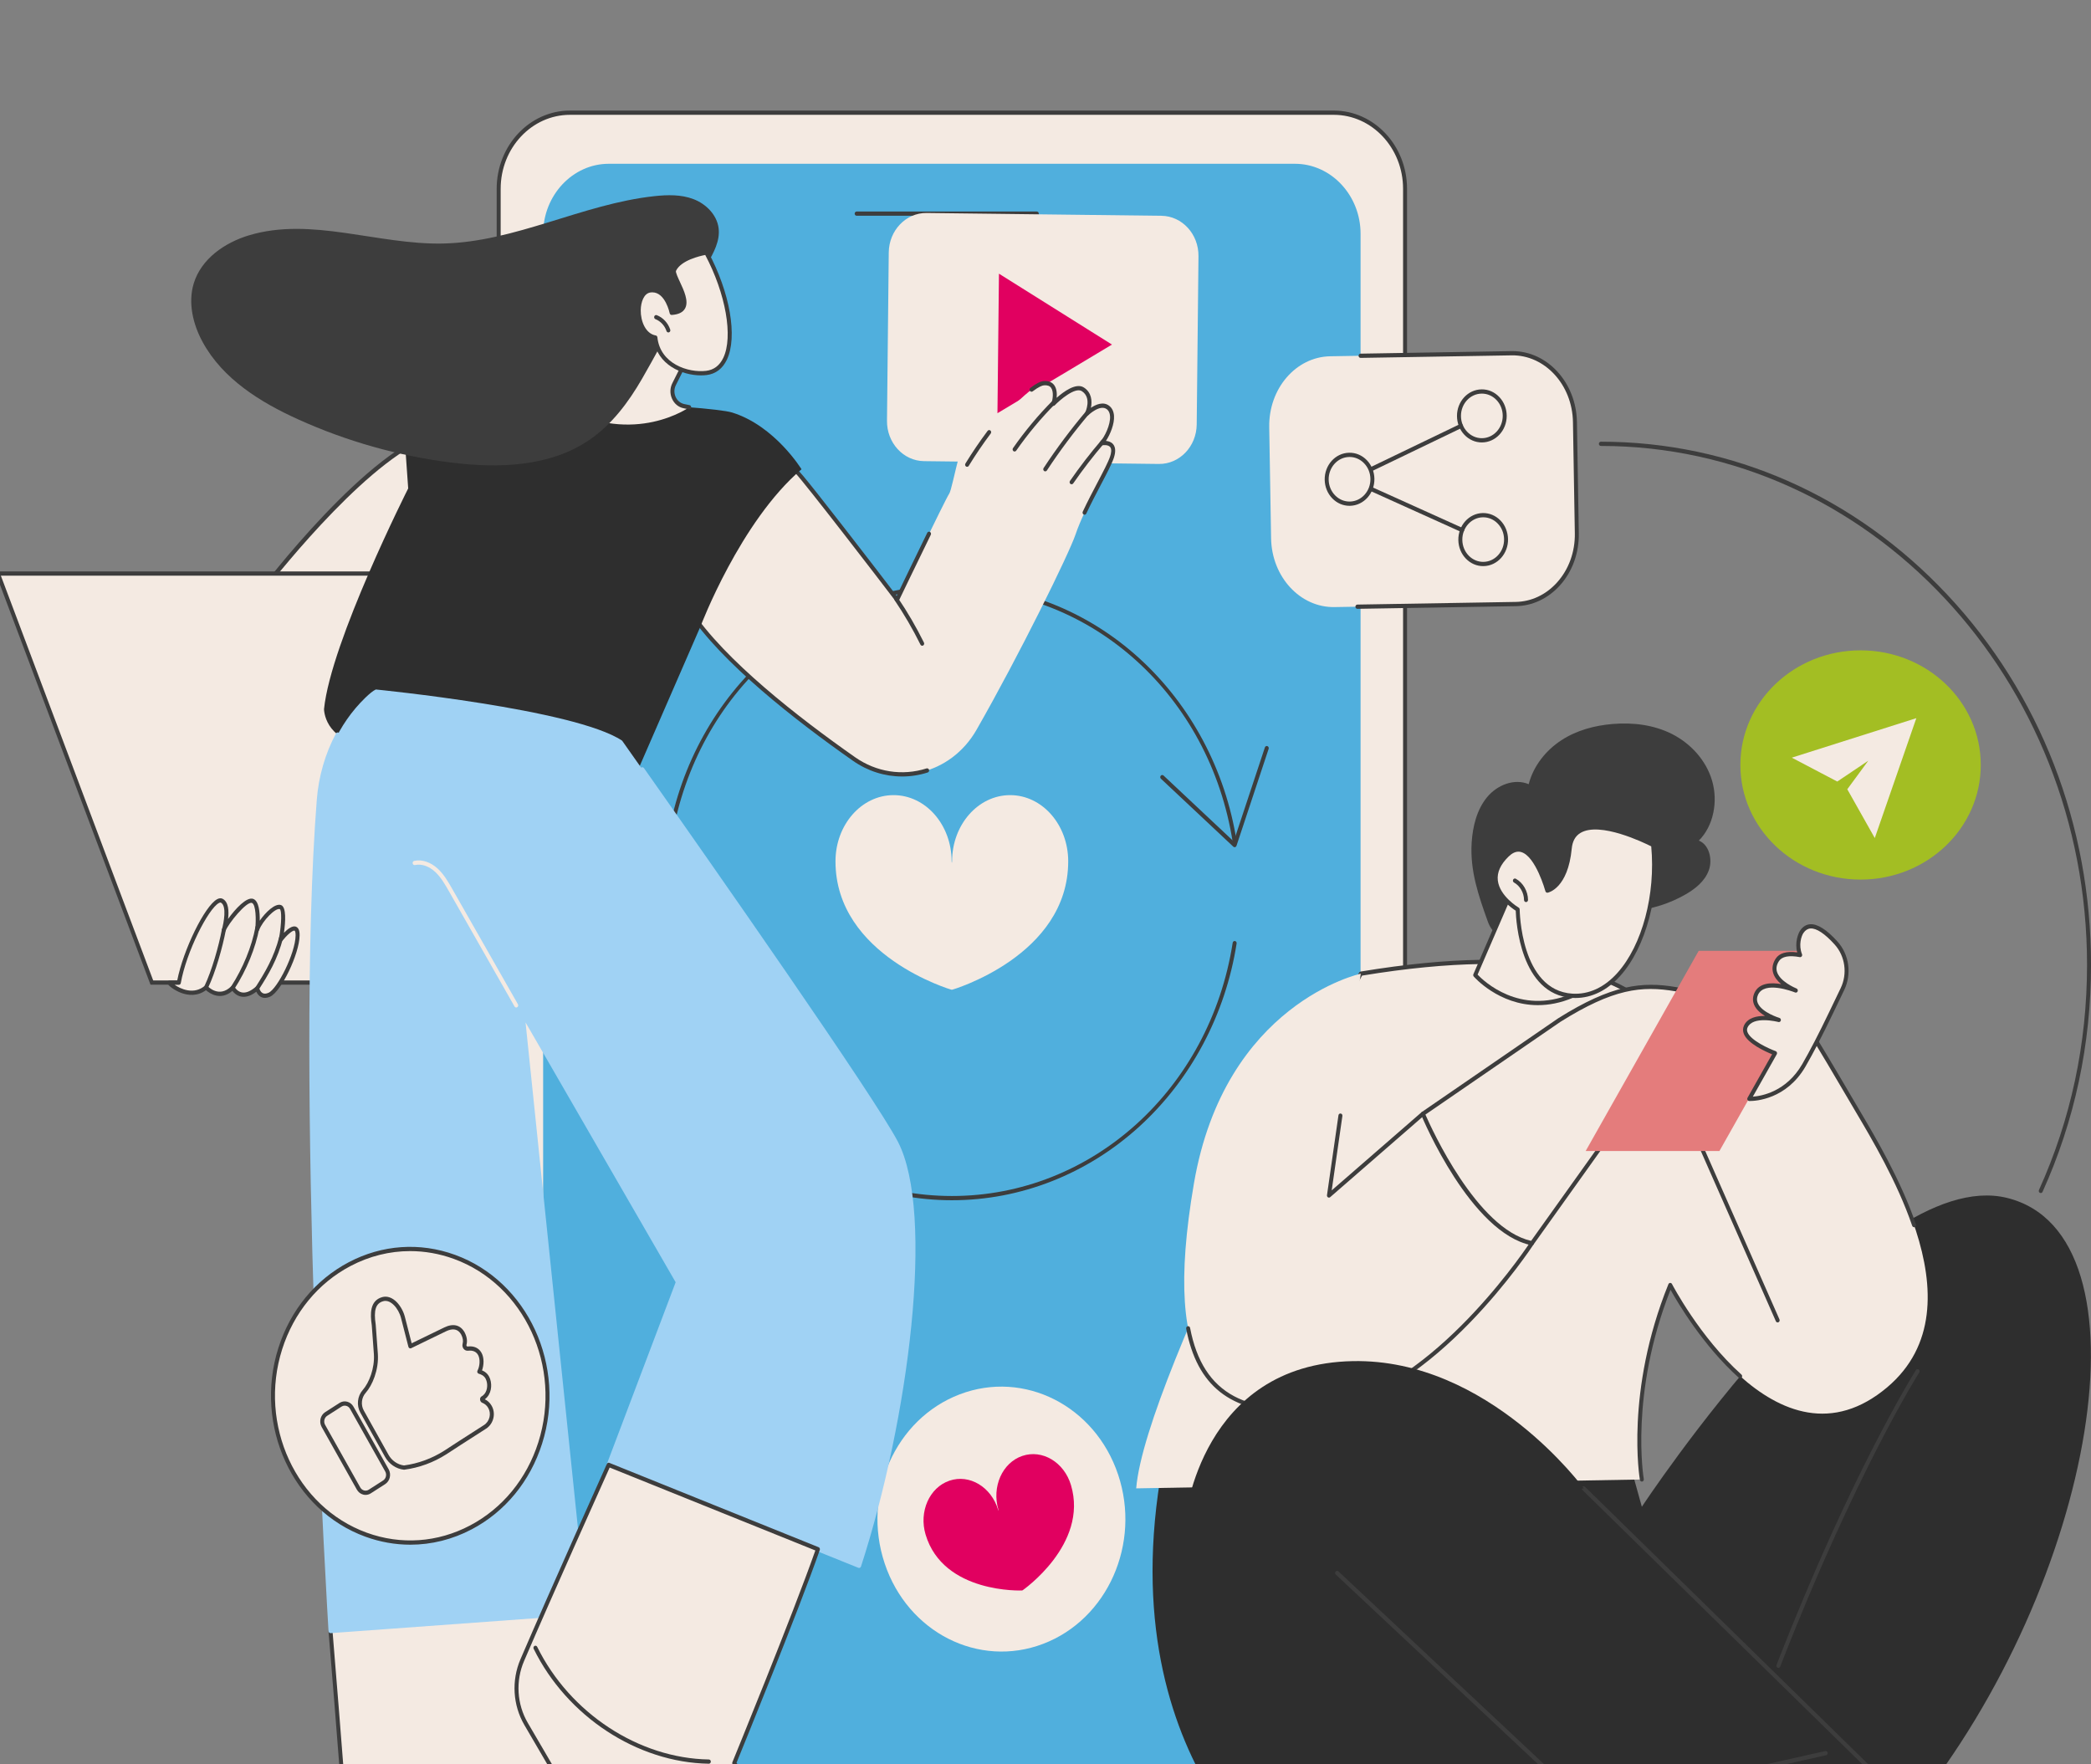 <svg width="2898" height="2445" viewBox="0 0 2898 2445" fill="none" xmlns="http://www.w3.org/2000/svg">
<rect x="0" y="0" width="2898" height="2445" fill="#808080" stroke="none"/>
<g clip-path="url(#clip0_2461_10357)">
<path d="M789.929 2598.53H1848.51C1903.08 2598.53 1947.31 2551.32 1947.31 2493.09L1947.31 261.625C1947.31 203.396 1903.08 156.191 1848.51 156.191H789.929C735.363 156.191 691.13 203.396 691.13 261.625L691.13 2493.09C691.13 2551.32 735.363 2598.53 789.929 2598.53Z" fill="#F4EAE2"/>
<path d="M1848.51 2601.47H789.929C733.929 2601.47 688.372 2552.85 688.372 2493.09V261.625C688.372 201.865 733.929 153.248 789.929 153.248H1848.51C1904.51 153.248 1950.07 201.865 1950.07 261.625V2493.09C1950.07 2552.85 1904.51 2601.47 1848.51 2601.47ZM789.941 159.134C736.988 159.134 693.9 205.116 693.9 261.625V2493.09C693.9 2549.6 736.988 2595.58 789.941 2595.58H1848.52C1901.48 2595.58 1944.57 2549.6 1944.57 2493.09V261.625C1944.57 205.116 1901.48 159.134 1848.52 159.134H789.941Z" fill="#3D3D3D"/>
<path d="M752.759 741.878V2423.95C752.759 2477.32 793.678 2520.99 843.685 2520.99H1794.74C1844.75 2520.99 1885.67 2477.32 1885.67 2423.95V324.022C1885.67 270.656 1844.75 226.989 1794.74 226.989H843.685C793.678 226.989 752.759 270.656 752.759 324.022V741.878Z" fill="#50AFDD"/>
<path d="M1436.94 299.031H1187.29C1185.76 299.031 1184.53 297.72 1184.53 296.088C1184.53 294.456 1185.76 293.145 1187.29 293.145H1436.94C1438.47 293.145 1439.7 294.456 1439.7 296.088C1439.7 297.72 1438.47 299.031 1436.94 299.031Z" fill="#3D3D3D"/>
<path d="M1711.18 1169.58C1709.85 1169.58 1708.68 1168.56 1708.46 1167.12C1676.64 963.757 1513 816.155 1319.36 816.155C1125.73 816.155 966.14 960.613 931.514 1159.63C931.238 1161.22 929.797 1162.28 928.305 1161.98C926.813 1161.69 925.823 1160.15 926.098 1158.56C961.213 956.747 1126.61 810.268 1319.38 810.268C1414.62 810.268 1506.88 846.563 1579.18 912.478C1650.68 977.67 1698.53 1067.76 1713.92 1166.16C1714.17 1167.76 1713.16 1169.27 1711.65 1169.54C1711.5 1169.57 1711.35 1169.58 1711.19 1169.58H1711.18Z" fill="#3D3D3D"/>
<path d="M1711.1 1174.13C1710.43 1174.13 1709.78 1173.88 1709.28 1173.39L1608.96 1079.24C1607.82 1078.17 1607.71 1076.31 1608.71 1075.09C1609.73 1073.87 1611.47 1073.75 1612.6 1074.82L1709.86 1166.12L1753.06 1035.87C1753.56 1034.34 1755.14 1033.52 1756.58 1034.07C1758.01 1034.61 1758.76 1036.29 1758.26 1037.83L1713.71 1172.19C1713.41 1173.11 1712.69 1173.81 1711.8 1174.05C1711.58 1174.12 1711.34 1174.14 1711.11 1174.14L1711.1 1174.13Z" fill="#3D3D3D"/>
<path d="M1319.36 1663.44C1224.11 1663.44 1131.85 1627.14 1059.56 1561.23C988.062 1496.04 940.211 1405.95 924.816 1307.55C924.566 1305.95 925.581 1304.43 927.085 1304.17C928.59 1303.9 930.006 1304.98 930.257 1306.59C962.074 1509.95 1125.71 1657.55 1319.35 1657.55C1512.98 1657.55 1676.62 1509.95 1708.44 1306.59C1708.69 1304.98 1710.11 1303.9 1711.61 1304.17C1713.12 1304.43 1714.13 1305.95 1713.88 1307.55C1698.49 1405.95 1650.63 1496.04 1579.14 1561.23C1506.85 1627.14 1414.59 1663.44 1319.34 1663.44H1319.36Z" fill="#3D3D3D"/>
<path d="M882.785 1442.69C882.484 1442.69 882.171 1442.63 881.87 1442.51C880.441 1441.96 879.689 1440.29 880.19 1438.75L924.757 1304.39C925.058 1303.47 925.772 1302.78 926.662 1302.53C927.54 1302.28 928.493 1302.53 929.182 1303.18L1029.5 1397.33C1030.64 1398.4 1030.75 1400.26 1029.75 1401.48C1028.73 1402.7 1026.99 1402.82 1025.86 1401.75L928.605 1310.45L885.405 1440.7C885.004 1441.91 883.939 1442.67 882.81 1442.67L882.785 1442.69Z" fill="#3D3D3D"/>
<path d="M1400.01 1101.98C1355.57 1101.98 1319.53 1143.07 1319.53 1193.73C1319.53 1194.17 1319.41 1194.97 1319.21 1196.03C1319.03 1194.97 1318.9 1194.17 1318.9 1193.73C1318.9 1143.05 1282.87 1101.98 1238.42 1101.98C1193.96 1101.98 1157.93 1143.07 1157.93 1193.73C1157.93 1324.93 1318.89 1371.73 1318.89 1371.73C1318.89 1371.73 1319 1371.55 1319.2 1371.25C1319.4 1371.55 1319.51 1371.73 1319.51 1371.73C1319.51 1371.73 1480.47 1324.93 1480.47 1193.73C1480.47 1143.05 1444.44 1101.98 1399.99 1101.98H1400.01Z" fill="#F4EAE2"/>
<path d="M1849.49 841.359L2100.78 837.131C2148.39 836.328 2186.27 792.354 2185.38 738.895L2182.79 584.871C2181.89 531.424 2142.56 488.734 2094.95 489.537L1843.66 493.765C1796.05 494.567 1758.18 538.542 1759.07 592.001L1761.65 746.025C1762.55 799.471 1801.88 842.161 1849.49 841.359Z" fill="#F4EAE2"/>
<path d="M1881.27 843.767C1879.76 843.767 1878.54 842.483 1878.51 840.878C1878.49 839.259 1879.7 837.908 1881.23 837.894L2100.74 834.202C2122.22 833.841 2142.46 824.342 2157.75 807.472C2174.22 789.291 2183.06 764.956 2182.62 738.962L2180.02 584.938C2179.16 533.191 2141.05 491.705 2094.98 492.494L1885.72 496.013C1885.72 496.013 1885.69 496.013 1885.68 496.013C1884.18 496.013 1882.95 494.728 1882.92 493.123C1882.9 491.504 1884.11 490.166 1885.64 490.14L2094.9 486.621C2095.35 486.621 2095.8 486.621 2096.26 486.621C2144.71 486.621 2184.62 530.381 2185.54 584.858L2188.13 738.882C2188.6 766.454 2179.21 792.274 2161.71 811.579C2145.4 829.586 2123.77 839.714 2100.82 840.102L1881.31 843.794H1881.27V843.767Z" fill="#3D3D3D"/>
<path d="M1902.07 663.575C1901.73 644.899 1887.26 630.049 1869.76 630.41C1852.26 630.771 1838.34 646.21 1838.68 664.899C1839.02 683.575 1853.49 698.425 1870.99 698.064C1888.49 697.703 1902.4 682.264 1902.07 663.575Z" fill="#F4EAE2"/>
<path d="M1870.36 701.007C1861.41 701.007 1852.96 697.382 1846.51 690.733C1839.88 683.923 1836.13 674.759 1835.95 664.94C1835.59 644.672 1850.73 627.855 1869.72 627.454C1879.04 627.253 1887.65 630.905 1894.28 637.715C1900.91 644.524 1904.66 653.688 1904.84 663.508C1905.2 683.776 1890.05 700.593 1871.07 700.994C1870.84 700.994 1870.6 700.994 1870.38 700.994L1870.36 701.007ZM1870.4 633.34C1870.21 633.34 1870.01 633.34 1869.82 633.34C1853.88 633.675 1841.14 647.802 1841.45 664.833C1841.61 673.087 1844.75 680.779 1850.33 686.492C1855.9 692.218 1863.22 695.268 1870.95 695.108C1886.9 694.773 1899.64 680.646 1899.32 663.615C1899.17 655.361 1896.03 647.668 1890.45 641.956C1885.02 636.377 1877.92 633.327 1870.4 633.327V633.34Z" fill="#3D3D3D"/>
<path d="M2087.32 747.163C2086.98 728.487 2072.51 713.637 2055.03 713.999C2037.52 714.36 2023.61 729.798 2023.95 748.488C2024.29 767.164 2038.75 782.014 2056.24 781.653C2073.74 781.291 2087.66 765.853 2087.32 747.163Z" fill="#F4EAE2"/>
<path d="M2055.6 784.596C2046.65 784.596 2038.2 780.97 2031.73 774.321C2025.1 767.512 2021.35 758.348 2021.18 748.528C2020.81 728.26 2035.96 711.443 2054.95 711.042C2064.14 710.855 2072.86 714.494 2079.49 721.303C2086.13 728.113 2089.87 737.277 2090.05 747.096C2090.41 767.365 2075.27 784.181 2056.28 784.582C2056.05 784.582 2055.81 784.582 2055.59 784.582L2055.6 784.596ZM2055.65 716.928C2055.46 716.928 2055.26 716.928 2055.07 716.928C2039.13 717.263 2026.39 731.39 2026.7 748.421C2026.85 756.675 2030 764.368 2035.57 770.08C2041.15 775.806 2048.49 778.856 2056.19 778.696C2072.14 778.361 2084.87 764.234 2084.56 747.203C2084.41 738.949 2081.26 731.257 2075.68 725.544C2070.26 719.965 2063.16 716.915 2055.64 716.915L2055.65 716.928Z" fill="#3D3D3D"/>
<path d="M2026.45 737.584C2026.09 737.584 2025.73 737.504 2025.37 737.357L1899.91 680.713C1898.51 680.084 1897.85 678.359 1898.44 676.86C1899.03 675.362 1900.66 674.666 1902.05 675.295L2027.52 731.938C2028.92 732.567 2029.57 734.293 2028.99 735.791C2028.55 736.915 2027.52 737.584 2026.44 737.584H2026.45Z" fill="#3D3D3D"/>
<path d="M2085.44 576.256C2085.51 594.945 2071.37 610.156 2053.87 610.236C2036.37 610.317 2022.12 595.226 2022.05 576.55C2021.98 557.861 2036.12 542.649 2053.62 542.569C2071.12 542.489 2085.38 557.58 2085.44 576.256Z" fill="#F4EAE2"/>
<path d="M2053.73 613.179C2044.58 613.179 2035.98 609.393 2029.49 602.517C2022.96 595.6 2019.33 586.383 2019.3 576.563C2019.22 556.281 2034.61 539.719 2053.61 539.639C2062.9 539.545 2071.47 543.385 2078 550.301C2084.53 557.218 2088.16 566.436 2088.2 576.255C2088.27 596.537 2072.88 613.099 2053.88 613.179C2053.83 613.179 2053.78 613.179 2053.73 613.179ZM2053.76 545.512C2053.76 545.512 2053.67 545.512 2053.63 545.512C2037.67 545.579 2024.75 559.506 2024.81 576.536C2024.85 584.791 2027.88 592.537 2033.37 598.343C2038.83 604.122 2046.06 607.293 2053.75 607.293C2053.78 607.293 2053.83 607.293 2053.87 607.293C2069.83 607.226 2082.75 593.299 2082.69 576.269C2082.67 568.014 2079.62 560.268 2074.13 554.462C2068.68 548.683 2061.44 545.512 2053.76 545.512Z" fill="#3D3D3D"/>
<path d="M1900.67 653.06C1899.62 653.06 1898.62 652.418 1898.16 651.321C1897.53 649.836 1898.16 648.097 1899.53 647.428L2023.73 587.613C2025.11 586.945 2026.75 587.613 2027.38 589.085C2028.01 590.57 2027.38 592.309 2026 592.978L1901.8 652.792C1901.44 652.966 1901.05 653.06 1900.67 653.06Z" fill="#3D3D3D"/>
<path d="M2578.63 1219.02C2670.64 1219.02 2745.23 1147.9 2745.23 1060.17C2745.23 972.439 2670.64 901.32 2578.63 901.32C2486.62 901.32 2412.04 972.439 2412.04 1060.17C2412.04 1147.9 2486.62 1219.02 2578.63 1219.02Z" fill="#A3BE23"/>
<path d="M2655.93 995.298L2483.33 1050.05L2546.35 1083.15L2589.32 1054.27L2560.23 1093.84L2598.34 1161.47L2655.93 995.298Z" fill="#F4EAE2"/>
<path d="M1606.12 642.999L1280.6 639.106C1251.96 638.759 1228.99 613.701 1229.31 583.132L1231.76 349.908C1232.09 319.339 1255.57 294.83 1284.21 295.178L1609.73 299.071C1638.38 299.419 1661.34 324.476 1661.02 355.046L1658.57 588.269C1658.25 618.838 1634.77 643.347 1606.12 642.999Z" fill="#F4EAE2"/>
<path d="M1541.12 477.537L1384.5 379.3L1382.41 572.67L1541.12 477.537Z" fill="#E10060"/>
<path d="M1445.72 2278.23C1535.06 2244.21 1581.59 2139.22 1549.66 2043.73C1517.73 1948.24 1419.42 1898.41 1330.09 1932.44C1240.75 1966.46 1194.22 2071.45 1226.15 2166.93C1258.08 2262.42 1356.39 2312.25 1445.72 2278.23Z" fill="#F4EAE2"/>
<path d="M1416.86 2017.78C1389.09 2027.22 1374.27 2060.64 1383.76 2092.44C1383.85 2092.72 1383.92 2093.24 1384 2093.95C1383.67 2093.32 1383.46 2092.84 1383.37 2092.57C1373.88 2060.77 1343.67 2042.66 1315.9 2052.09C1288.13 2061.54 1273.32 2094.96 1282.81 2126.76C1307.39 2209.09 1416.72 2204.26 1416.72 2204.26C1416.72 2204.26 1416.76 2204.12 1416.82 2203.89C1417 2204.04 1417.11 2204.14 1417.11 2204.14C1417.11 2204.14 1508.9 2140.59 1484.32 2058.27C1474.83 2026.47 1444.61 2008.36 1416.85 2017.79L1416.86 2017.78Z" fill="#E10060"/>
<path d="M2649.89 2508.46C2905.17 2192.94 2987.64 1710.63 2781.48 1660.15C2588.32 1612.86 2275.5 2088.28 2275.5 2088.28L2261.56 2038.1L1607.84 2050.42C1574.38 2259 1626.99 2402.56 1682.13 2490.28C1724.73 2558.03 1796.28 2598.53 1872.72 2598.53H2664.67C2686.06 2598.53 2697.92 2572.08 2684.5 2554.31L2649.9 2508.48L2649.89 2508.46Z" fill="#2E2E2E"/>
<path d="M2464.7 2311.62C2464.35 2311.62 2463.99 2311.55 2463.65 2311.39C2462.24 2310.76 2461.57 2309.05 2462.16 2307.55C2566.2 2039.8 2654.53 1900.15 2655.4 1898.78C2656.26 1897.44 2657.97 1897.08 2659.23 1898C2660.49 1898.91 2660.82 1900.74 2659.95 1902.09C2659.08 1903.47 2571.05 2042.69 2467.25 2309.81C2466.81 2310.95 2465.78 2311.63 2464.7 2311.63V2311.62Z" fill="#3D3D3D"/>
<path d="M2649.89 2511.41C2649.22 2511.41 2648.55 2511.15 2648.02 2510.63L2193.16 2065.07C2192.04 2063.97 2191.96 2062.11 2193 2060.91C2194.03 2059.7 2195.77 2059.64 2196.9 2060.73L2651.76 2506.3C2652.88 2507.39 2652.96 2509.25 2651.92 2510.46C2651.38 2511.09 2650.64 2511.41 2649.89 2511.41Z" fill="#3D3D3D"/>
<path d="M2299.57 2601.47C2298.92 2601.47 2298.28 2601.23 2297.75 2600.73L1851.35 2182.2C1850.21 2181.13 1850.09 2179.27 1851.1 2178.05C1852.1 2176.83 1853.84 2176.71 1854.98 2177.78L2301.39 2596.32C2302.53 2597.39 2302.64 2599.25 2301.64 2600.47C2301.1 2601.14 2300.34 2601.47 2299.57 2601.47Z" fill="#3D3D3D"/>
<path d="M2228.24 2500.32C2226.96 2500.32 2225.82 2499.37 2225.54 2497.98C2225.23 2496.38 2226.18 2494.82 2227.68 2494.5L2529.81 2426.8C2531.31 2426.48 2532.76 2427.49 2533.07 2429.08C2533.39 2430.67 2532.43 2432.24 2530.94 2432.56L2228.8 2500.25C2228.62 2500.29 2228.43 2500.32 2228.24 2500.32Z" fill="#3D3D3D"/>
<path d="M1885.96 1349.44C1885.96 1349.44 1587.41 1904.48 1574.71 2062.74L2275.5 2050.42C2275.5 2050.42 2254.18 1930.8 2314.85 1780.94C2314.85 1780.94 2449.39 2040.85 2602.2 1932.99C2755.01 1825.12 2615.45 1610.07 2565.07 1523.73C2514.7 1437.39 2481.95 1385.52 2481.95 1385.52L2327.5 1495.01C2327.5 1495.01 2356.27 1271.58 1885.95 1349.43L1885.96 1349.44Z" fill="#F4EAE2"/>
<path d="M1659.58 1813.78C1659.19 1813.78 1658.8 1813.69 1658.42 1813.5C1657.05 1812.82 1656.44 1811.07 1657.08 1809.6C1748.36 1599.83 1882.24 1350.47 1883.58 1347.97C1883.99 1347.19 1884.72 1346.66 1885.55 1346.52C2140.99 1304.25 2248.46 1351.85 2293.63 1399.23C2328.05 1435.34 2330.96 1474.42 2330.65 1489.28L2480.45 1383.08C2481.71 1382.19 2483.42 1382.55 2484.26 1383.89C2484.58 1384.41 2517.6 1436.79 2567.42 1522.19C2570.14 1526.85 2573.11 1531.86 2576.29 1537.23C2599.34 1576.2 2634.17 1635.08 2655.39 1696.85C2655.92 1698.37 2655.18 1700.06 2653.75 1700.62C2652.33 1701.18 2650.74 1700.39 2650.21 1698.87C2629.2 1637.69 2594.55 1579.12 2571.62 1540.36C2568.44 1534.98 2565.47 1529.95 2562.75 1525.28C2519 1450.3 2488.24 1400.82 2481.21 1389.59L2329.06 1497.46C2328.15 1498.1 2326.99 1498.11 2326.07 1497.5C2325.16 1496.88 2324.66 1495.76 2324.81 1494.61C2324.87 1494.12 2330.42 1445.94 2289.64 1403.29C2245.4 1357.01 2139.77 1310.61 1887.71 1352.11C1877.41 1371.37 1749.97 1610.1 1662.1 1812.06C1661.63 1813.13 1660.63 1813.76 1659.59 1813.76L1659.58 1813.78Z" fill="#3D3D3D"/>
<path d="M2275.5 2053.36C2274.2 2053.36 2273.05 2052.39 2272.79 2050.97C2272.58 2049.76 2252.01 1928.74 2312.32 1779.78C2312.74 1778.75 2313.66 1778.06 2314.72 1778.01C2315.87 1777.97 2316.76 1778.55 2317.26 1779.52C2317.64 1780.26 2355.87 1853.41 2413.55 1905.05C2414.72 1906.09 2414.87 1907.95 2413.89 1909.2C2412.91 1910.44 2411.18 1910.6 2410.01 1909.56C2360.45 1865.18 2325.1 1805.24 2315.22 1787.5C2258.25 1932.24 2277.99 2048.69 2278.2 2049.86C2278.49 2051.45 2277.5 2052.99 2276 2053.3C2275.83 2053.34 2275.65 2053.35 2275.49 2053.35L2275.5 2053.36Z" fill="#3D3D3D"/>
<path d="M2463.72 1832.78C2462.68 1832.78 2461.69 1832.15 2461.23 1831.1L2333.29 1540.81C2332.64 1539.34 2333.23 1537.59 2334.61 1536.9C2335.99 1536.2 2337.63 1536.84 2338.28 1538.3L2466.22 1828.58C2466.87 1830.05 2466.28 1831.81 2464.9 1832.5C2464.52 1832.69 2464.12 1832.78 2463.73 1832.78H2463.72Z" fill="#3D3D3D"/>
<path d="M1885.96 1349.44C1885.96 1349.44 1697.44 1390.13 1654.64 1640.56C1609.03 1907.34 1682.6 1969.37 1834.49 1951.77C1986.38 1934.16 2123.2 1722.99 2123.2 1722.99L1972.05 1543.64L1841.85 1656.86L1885.96 1349.45V1349.44Z" fill="#F4EAE2"/>
<path d="M1791.11 1957.41C1705.04 1957.41 1659.07 1920.6 1643.98 1841.48C1643.68 1839.89 1644.63 1838.33 1646.14 1838.01C1647.63 1837.69 1649.08 1838.72 1649.38 1840.31C1658.3 1886.98 1678.29 1917.97 1710.51 1935.09C1739.76 1950.6 1780.21 1955.11 1834.18 1948.85C1975.44 1932.48 2105.56 1744.24 2119.67 1723.21L1971.76 1547.69L1843.6 1659.13C1842.72 1659.91 1841.48 1660.01 1840.49 1659.4C1839.5 1658.8 1838.96 1657.61 1839.13 1656.4L1855.02 1545.7C1855.24 1544.09 1856.61 1542.98 1858.16 1543.24C1859.67 1543.48 1860.71 1544.99 1860.47 1546.59L1845.67 1649.75L1970.31 1541.36C1971.46 1540.37 1973.12 1540.51 1974.1 1541.67L2125.25 1721.02C2126.1 1722.04 2126.19 1723.53 2125.46 1724.66C2124.09 1726.79 1986.17 1937.16 1834.77 1954.7C1819.2 1956.5 1804.65 1957.41 1791.11 1957.41Z" fill="#3D3D3D"/>
<path d="M1642.84 2104.55C1642.84 2104.55 1664.41 1890.58 1874.8 1886.4C2063.36 1882.67 2195.03 2062.9 2195.03 2062.9L1642.84 2104.55Z" fill="#2E2E2E"/>
<path d="M1972.04 1543.64C1972.04 1543.64 2039.48 1706.12 2123.19 1722.99L2272.14 1514.3L2383.49 1447.21C2383.49 1447.21 2405.21 1385.08 2322.57 1370.98C2271.9 1362.34 2231.18 1369.77 2161.14 1413.72L1972.06 1543.65L1972.04 1543.64Z" fill="#F4EAE2"/>
<path d="M2123.2 1725.93C2123.02 1725.93 2122.86 1725.92 2122.68 1725.88C2038.5 1708.91 1972.3 1551.52 1969.53 1544.82C1968.97 1543.49 1969.41 1541.94 1970.55 1541.15L2159.64 1411.22C2234.11 1364.49 2275.91 1360.02 2322.99 1368.05C2352.5 1373.08 2372.43 1384.72 2382.22 1402.64C2394.13 1424.46 2386.4 1447.25 2386.06 1448.21C2385.83 1448.87 2385.39 1449.4 2384.83 1449.75L2273.98 1516.55L2125.39 1724.75C2124.86 1725.49 2124.05 1725.92 2123.2 1725.92V1725.93ZM1975.54 1544.72C1984.07 1564.29 2046.8 1702.73 2122.04 1719.74L2269.93 1512.51C2270.16 1512.19 2270.45 1511.92 2270.77 1511.73L2381.18 1445.2C2382.42 1440.83 2386.74 1422.56 2377.42 1405.56C2368.5 1389.27 2349.89 1378.62 2322.12 1373.87C2275.19 1365.85 2235.85 1370.24 2162.54 1416.24L1975.54 1544.72Z" fill="#3D3D3D"/>
<path d="M2383.04 1595.18H2197.65L2354.29 1317.76H2539.68L2383.04 1595.18Z" fill="#E47C7C"/>
<path d="M2497.22 1291.28C2494.36 1295.44 2489.16 1309.14 2494.92 1323.57C2480.83 1321 2468.6 1321.95 2463.2 1330.37C2447.68 1354.64 2483.6 1370.55 2488.9 1372.73C2483.36 1370.54 2443.55 1355.66 2433.93 1377.6C2423.6 1401.19 2465.44 1413.57 2465.44 1413.57C2465.44 1413.57 2428.33 1403.62 2419.55 1422.64C2410.78 1441.67 2460.12 1459.61 2460.12 1459.61L2424.35 1522.95C2424.35 1522.95 2471.58 1525.62 2500.02 1476.51C2512.57 1454.83 2526.21 1427.66 2537.55 1404.05L2553.49 1370.86C2563.62 1349.77 2560.14 1324.11 2544.74 1307.03C2528.87 1289.42 2508.94 1274.24 2497.22 1291.28Z" fill="#F4EAE2"/>
<path d="M2425.32 1525.91C2424.63 1525.91 2424.26 1525.9 2424.21 1525.88C2423.24 1525.83 2422.38 1525.24 2421.91 1524.32C2421.46 1523.41 2421.49 1522.31 2421.99 1521.42L2456.02 1461.13C2447.02 1457.49 2422.1 1446.38 2416.81 1432.73C2415.29 1428.83 2415.38 1424.99 2417.07 1421.32C2422.13 1410.39 2434.89 1407.87 2446.08 1408.01C2439.93 1404.22 2433.94 1399.13 2431.18 1392.7C2428.91 1387.43 2429 1381.93 2431.44 1376.33C2437.68 1362.08 2454.39 1361.43 2468.56 1363.89C2463.63 1359.73 2459.26 1354.52 2457.47 1348.38C2455.57 1341.88 2456.74 1335.24 2460.93 1328.69C2465.88 1320.94 2475.92 1318 2490.81 1319.93C2487.11 1305.64 2492.52 1293.1 2494.98 1289.53C2498.64 1284.21 2503.26 1281.32 2508.75 1280.92C2518.81 1280.19 2531.67 1288.29 2546.71 1304.97C2562.91 1322.94 2566.62 1349.95 2555.93 1372.18L2539.98 1405.37C2525.71 1435.13 2513.05 1459.57 2502.36 1478.03C2475.83 1523.84 2432.74 1525.9 2425.31 1525.9L2425.32 1525.91ZM2444.87 1413.88C2435.55 1413.88 2425.71 1415.97 2422.03 1423.94C2421.05 1426.04 2421.01 1428.2 2421.91 1430.5C2426.39 1442.04 2451.66 1453.41 2461.01 1456.81C2461.8 1457.09 2462.43 1457.75 2462.72 1458.59C2463.01 1459.42 2462.92 1460.36 2462.49 1461.12L2429.32 1519.88C2441.8 1518.95 2475.72 1512.89 2497.7 1474.95C2508.31 1456.63 2520.9 1432.32 2535.1 1402.71L2551.05 1369.52C2560.67 1349.52 2557.33 1325.24 2542.76 1309.08C2529.1 1293.92 2517.48 1286.21 2509.14 1286.81C2505.31 1287.08 2502.13 1289.13 2499.45 1293.04C2496.62 1297.16 2492.41 1309.76 2497.47 1322.41C2497.87 1323.4 2497.72 1324.54 2497.09 1325.4C2496.47 1326.24 2495.45 1326.66 2494.46 1326.48C2479.37 1323.73 2469.61 1325.6 2465.49 1332.05C2462.24 1337.12 2461.34 1341.91 2462.73 1346.67C2466.64 1360.07 2487.53 1369.02 2489.9 1370C2491.31 1370.59 2492.02 1372.28 2491.49 1373.79C2490.95 1375.3 2489.36 1376.06 2487.95 1375.5C2483.59 1373.77 2445.06 1359.18 2436.44 1378.86C2434.69 1382.87 2434.6 1386.6 2436.19 1390.27C2441.86 1403.41 2465.94 1410.67 2466.19 1410.74C2467.65 1411.17 2468.51 1412.77 2468.12 1414.32C2467.73 1415.87 2466.24 1416.82 2464.79 1416.42C2464.6 1416.37 2455.06 1413.88 2444.88 1413.88H2444.87Z" fill="#3D3D3D"/>
<path d="M2039.63 1167.92C2041.05 1145.19 2046.89 1121.91 2061 1104.83C2075.12 1087.75 2098.81 1078.46 2118.67 1086.81C2125.32 1061.23 2142.73 1039.72 2163.97 1025.91C2185.2 1012.09 2210.02 1005.48 2234.81 1003.4C2262.88 1001.03 2291.85 1004.43 2317.3 1017.28C2342.75 1030.14 2364.33 1053.18 2372.81 1081.82C2381.28 1110.48 2375.05 1144.48 2354.49 1165.01C2368.81 1170.68 2373.87 1191.19 2368.25 1206.34C2362.62 1221.49 2349.44 1231.9 2335.99 1239.63C2313.86 1252.35 2289.24 1260.1 2264.19 1262.23C2246.32 1263.74 2228.18 1262.45 2210.6 1266.23C2184.06 1271.91 2160.83 1288.67 2135.18 1297.88C2109.09 1307.24 2073.19 1308.39 2062.08 1277.36C2049.26 1241.5 2037.18 1207.15 2039.63 1167.94V1167.92Z" fill="#3D3D3D"/>
<path d="M2088.89 1248.79L2044.55 1351.38C2044.55 1351.38 2097.86 1414.14 2179.04 1380.07L2231.16 1303.67L2088.89 1248.79Z" fill="#F4EAE2"/>
<path d="M2131.46 1393.05C2077.02 1393.05 2042.95 1353.85 2042.51 1353.35C2041.77 1352.48 2041.58 1351.2 2042.05 1350.13L2086.39 1247.55C2086.99 1246.16 2088.48 1245.49 2089.84 1246.01L2232.1 1300.89C2232.91 1301.21 2233.54 1301.91 2233.8 1302.79C2234.05 1303.67 2233.9 1304.63 2233.4 1305.38L2181.29 1381.79C2180.98 1382.24 2180.56 1382.59 2180.07 1382.79C2162.56 1390.15 2146.25 1393.04 2131.47 1393.04L2131.46 1393.05ZM2047.85 1350.76C2056.26 1359.59 2106 1407.09 2177.29 1377.64L2226.77 1305.1L2090.35 1252.47L2047.86 1350.76H2047.85Z" fill="#3D3D3D"/>
<path d="M2144.51 1234.31C2144.51 1234.31 2122.24 1152.62 2088.91 1184.98C2045.86 1226.79 2103.44 1260.42 2103.44 1260.42C2103.44 1260.42 2103.7 1375.38 2179.06 1380.06C2254.42 1384.74 2301.04 1271.27 2291.1 1171.03C2291.1 1171.03 2181.62 1113.17 2175.59 1175.91C2170.46 1229.25 2144.52 1234.29 2144.52 1234.29L2144.51 1234.31Z" fill="#F4EAE2"/>
<path d="M2183.47 1383.14C2181.95 1383.14 2180.42 1383.09 2178.9 1382.99C2106.99 1378.52 2101.17 1276.67 2100.72 1262.13C2094.85 1258.39 2072.88 1242.93 2070.41 1220.79C2068.95 1207.72 2074.56 1194.95 2087.07 1182.79C2094.59 1175.48 2102.29 1172.94 2109.97 1175.25C2130 1181.27 2142.95 1219.48 2146.31 1230.53C2152.44 1227.71 2168.92 1216.41 2172.84 1175.6C2174.03 1163.21 2179.12 1154.29 2187.97 1149.07C2219.68 1130.4 2289.37 1166.83 2292.31 1168.38C2293.16 1168.82 2293.73 1169.7 2293.83 1170.71C2300.66 1239.5 2281.33 1312.47 2245.75 1352.29C2227.66 1372.53 2206.21 1383.13 2183.47 1383.13V1383.14ZM2104.45 1180.34C2099.98 1180.34 2095.47 1182.6 2090.77 1187.16C2079.65 1197.96 2074.63 1209.05 2075.87 1220.11C2078.34 1242.17 2104.49 1257.69 2104.76 1257.84C2105.63 1258.36 2106.18 1259.34 2106.18 1260.41C2106.18 1261.53 2107.34 1372.65 2179.21 1377.12C2201.95 1378.52 2223.6 1368.54 2241.75 1348.23C2276 1309.91 2294.71 1239.66 2288.5 1172.97C2278.6 1167.96 2217.55 1138.38 2190.63 1154.24C2183.36 1158.52 2179.33 1165.72 2178.32 1176.22C2173.04 1231.12 2146.14 1236.97 2145 1237.2C2143.62 1237.46 2142.25 1236.57 2141.85 1235.12C2141.71 1234.64 2128.49 1186.95 2108.44 1180.93C2107.11 1180.52 2105.77 1180.32 2104.44 1180.32L2104.45 1180.34Z" fill="#3D3D3D"/>
<path d="M2114.97 1250.2C2113.45 1250.2 2112.22 1248.89 2112.21 1247.27C2112.17 1237.33 2106.57 1227.62 2098.3 1223.08C2096.94 1222.35 2096.4 1220.57 2097.11 1219.12C2097.8 1217.68 2099.48 1217.1 2100.82 1217.85C2110.88 1223.36 2117.68 1235.18 2117.74 1247.24C2117.74 1248.86 2116.51 1250.19 2115 1250.2H2114.98H2114.97Z" fill="#3D3D3D"/>
<path d="M2828.36 1653.46C2827.95 1653.46 2827.54 1653.37 2827.16 1653.17C2825.8 1652.46 2825.22 1650.7 2825.89 1649.23C2870.1 1551.48 2892.52 1446.46 2892.52 1337.09C2892.52 940.599 2590.25 618.036 2218.71 618.036C2217.18 618.036 2215.95 616.725 2215.95 615.093C2215.95 613.461 2217.18 612.149 2218.71 612.149C2400.16 612.149 2570.76 687.563 2699.07 824.476C2827.38 961.402 2898.03 1143.45 2898.03 1337.09C2898.03 1447.35 2875.43 1553.23 2830.86 1651.79C2830.39 1652.84 2829.41 1653.45 2828.38 1653.45L2828.36 1653.46Z" fill="#3D3D3D"/>
<path d="M552.207 822.79H359.937C359.937 822.79 512.793 620.711 607.981 600.042L552.207 822.79Z" fill="#F4EAE2"/>
<path d="M552.206 825.733H359.936C358.87 825.733 357.905 825.078 357.454 824.061C356.99 823.044 357.128 821.827 357.792 820.944C364.06 812.663 512.366 617.808 607.429 597.152C608.369 596.952 609.334 597.273 609.986 598.022C610.638 598.758 610.889 599.815 610.638 600.805L554.864 823.553C554.538 824.837 553.447 825.733 552.206 825.733ZM365.778 819.847H550.088L604.132 604.002C518.997 627.066 389.246 789.692 365.778 819.847Z" fill="#3D3D3D"/>
<path d="M754.656 1361.75H210.44L-2.891 794.923H754.656V1361.75Z" fill="#F4EAE2"/>
<path d="M757.413 1364.68H208.584L-6.966 791.98H757.413V1364.69V1364.68ZM212.307 1358.8H751.897V797.866H1.195L212.307 1358.8Z" fill="#3D3D3D"/>
<path d="M234.822 1361.92C235.549 1365.05 263.455 1387.1 285.569 1368.53C285.569 1368.53 303.333 1388.24 322.551 1368.9C322.551 1368.9 333.157 1390.14 356.5 1369.65C356.5 1369.65 359.533 1384.73 373.311 1378.56C387.088 1372.4 412.098 1321.33 412.462 1296.57C412.826 1271.8 389.257 1301.99 389.257 1301.99C389.257 1301.99 396.867 1259.82 388.53 1257.12C380.193 1254.41 361.439 1274.91 356.5 1288.06C356.5 1288.06 360.261 1252.47 350.106 1248.59C339.952 1244.73 313.487 1279.54 310.228 1288.82C310.228 1288.82 320.019 1254.96 307.332 1248.29C294.645 1241.62 256.585 1312.74 247.885 1361.89H234.834L234.822 1361.92Z" fill="#F4EAE2"/>
<path d="M367.166 1383C365.085 1383 363.155 1382.51 361.387 1381.52C358.265 1379.78 356.36 1376.85 355.232 1374.42C347.622 1380.25 340.451 1382.5 333.895 1381.11C328.065 1379.86 324.179 1376.02 322.073 1373.27C305.713 1387.37 290.557 1376.78 285.429 1372.3C273.269 1381.29 260.206 1379.41 251.205 1376.1C242.43 1372.88 232.99 1366.2 232.162 1362.62C231.962 1361.73 232.15 1360.81 232.664 1360.1C233.19 1359.39 233.98 1358.98 234.833 1358.98H245.614C253.8 1316.72 283.762 1255.39 300.999 1246.2C303.82 1244.7 306.365 1244.51 308.559 1245.66C316.883 1250.04 317.372 1262.85 316.106 1273.58C326.035 1259.67 342.018 1242.37 351.045 1245.82C358.892 1248.82 360.184 1264.29 359.996 1275.98C368.081 1264.21 381.207 1251.66 389.343 1254.29C397.103 1256.81 395.674 1277.68 393.543 1292.78C398.62 1287.6 405.327 1282.36 410.216 1284.3C415.369 1286.35 415.268 1294.07 415.231 1296.61C414.855 1322.21 389.669 1374.43 374.387 1381.27C371.83 1382.42 369.423 1382.98 367.179 1382.98L367.166 1383ZM356.498 1366.72C356.799 1366.72 357.112 1366.78 357.4 1366.88C358.303 1367.22 358.993 1368.05 359.193 1369.05C359.193 1369.09 360.334 1374.32 363.957 1376.33C366.113 1377.52 368.896 1377.36 372.231 1375.86C384.492 1370.38 409.326 1321.24 409.69 1296.54C409.765 1291.73 408.837 1290.07 408.273 1289.84C405.64 1288.8 397.216 1296.39 391.361 1303.89C390.547 1304.92 389.205 1305.24 388.064 1304.66C386.924 1304.09 386.297 1302.76 386.535 1301.45C390.559 1279.16 390.471 1260.85 387.713 1259.95C381.633 1257.99 363.982 1276.02 359.043 1289.18C358.529 1290.55 357.175 1291.31 355.808 1290.94C354.467 1290.57 353.589 1289.22 353.74 1287.75C355.156 1274.33 354.68 1253.49 349.164 1251.39C341.893 1248.62 316.168 1280.29 312.796 1289.88C312.27 1291.36 310.728 1292.14 309.324 1291.63C307.907 1291.12 307.142 1289.5 307.581 1287.98C309.938 1279.82 314.714 1255.48 306.102 1250.95C305.362 1250.56 304.121 1251.11 303.444 1251.47C288.626 1259.38 258.225 1319.2 250.566 1362.47C250.315 1363.86 249.187 1364.86 247.858 1364.86H242.053C246.153 1367.71 252.521 1371.11 259.792 1372.41C268.944 1374.04 277.017 1371.95 283.85 1366.22C284.965 1365.28 286.558 1365.4 287.535 1366.48C288.175 1367.19 303.682 1383.81 320.631 1366.75C321.258 1366.12 322.098 1365.84 322.963 1365.99C323.816 1366.13 324.543 1366.7 324.956 1367.51C324.981 1367.57 328.316 1373.97 334.985 1375.35C340.702 1376.54 347.334 1373.85 354.705 1367.38C355.207 1366.94 355.821 1366.71 356.46 1366.71L356.498 1366.72Z" fill="#3D3D3D"/>
<path d="M285.582 1371.47C285.169 1371.47 284.742 1371.37 284.341 1371.15C282.987 1370.42 282.436 1368.65 283.125 1367.19C293.856 1344.58 303.121 1311.24 307.533 1288.23C307.834 1286.64 309.301 1285.61 310.78 1285.95C312.272 1286.27 313.237 1287.83 312.924 1289.42C308.436 1312.81 298.996 1346.76 288.027 1369.85C287.538 1370.88 286.573 1371.47 285.57 1371.47H285.582Z" fill="#3D3D3D"/>
<path d="M322.55 1371.85C322.011 1371.85 321.459 1371.67 320.983 1371.33C319.729 1370.4 319.416 1368.57 320.281 1367.23C336.653 1342.03 348.951 1311.94 354.029 1284.69C354.329 1283.1 355.759 1282.05 357.275 1282.37C358.767 1282.7 359.745 1284.23 359.444 1285.84C354.229 1313.85 341.605 1344.74 324.819 1370.58C324.28 1371.41 323.427 1371.85 322.55 1371.85Z" fill="#3D3D3D"/>
<path d="M356.5 1372.61C355.961 1372.61 355.422 1372.45 354.945 1372.09C353.692 1371.17 353.366 1369.33 354.231 1367.99C367.319 1347.63 379.68 1326.95 387.139 1298.05C387.54 1296.49 389.057 1295.56 390.524 1295.99C391.99 1296.42 392.855 1298.04 392.454 1299.6C384.769 1329.38 372.145 1350.51 358.781 1371.31C358.242 1372.14 357.377 1372.6 356.5 1372.6V1372.61Z" fill="#3D3D3D"/>
<path d="M1103.24 652.846C1106.26 652.538 1226.5 808.917 1243.27 831.218C1243.27 831.218 1310.47 691.456 1315.55 684.191C1320.62 676.927 1334.74 587.172 1352.82 576.924C1370.88 566.677 1369.75 600.042 1369.75 600.042C1369.75 600.042 1426.78 532.937 1446.55 531.13C1466.31 529.324 1462.21 552.937 1459.95 559.573C1459.95 559.573 1487.46 531.037 1500.76 539.572C1517.44 550.275 1506.4 573.312 1506.4 573.312C1506.4 573.312 1524.2 555.72 1535.76 564.87C1549.04 575.399 1535.2 605.246 1526.72 614.276C1526.72 614.276 1549.04 609.581 1541.14 633.554C1534.97 652.257 1503.58 702.252 1490.59 740.821C1481.64 767.391 1413.19 906.953 1353.37 1011.5C1317.75 1073.77 1240.79 1091.96 1183.66 1051.93C1104.96 996.788 1001.27 916.144 955.289 845.68C955.289 845.68 946.413 669.127 1103.23 652.846H1103.24Z" fill="#F4EAE2"/>
<path d="M1250.18 1076.13C1226.27 1076.13 1202.64 1068.74 1182.16 1054.39C1103.14 999.022 999.253 918.164 953.031 847.366C952.743 846.911 952.567 846.39 952.542 845.841C952.454 844.008 950.499 800.516 967.899 754.28C984.046 711.39 1020.59 658.479 1102.97 649.93C1105.07 649.716 1106.35 649.528 1170.21 731.684C1201.08 771.378 1231.68 811.272 1242.75 825.854C1248.85 813.158 1268.31 772.796 1285.13 738.4C1285.83 736.955 1287.49 736.407 1288.86 737.156C1290.21 737.905 1290.72 739.685 1290.02 741.129C1269.87 782.334 1245.96 832.075 1245.72 832.583C1245.29 833.466 1244.48 834.068 1243.55 834.162C1242.61 834.269 1241.71 833.854 1241.12 833.078C1223.1 809.131 1113.33 666.546 1102.48 655.91C1039.17 662.786 995.642 696.566 973.077 756.3C957.356 797.96 957.832 838.496 958.008 844.717C1003.94 914.579 1106.83 994.594 1185.17 1049.49C1214.48 1070.02 1250.56 1075.65 1284.17 1064.95C1285.62 1064.48 1287.16 1065.37 1287.6 1066.93C1288.04 1068.48 1287.21 1070.13 1285.75 1070.6C1274.05 1074.33 1262.06 1076.16 1250.16 1076.16L1250.18 1076.13Z" fill="#3D3D3D"/>
<path d="M1503.11 713.369C1502.7 713.369 1502.27 713.275 1501.89 713.061C1500.52 712.339 1499.97 710.573 1500.65 709.115C1507.19 695.121 1514.61 681.007 1521.14 668.552C1529.15 653.301 1536.07 640.123 1538.54 632.591C1539.95 628.337 1541.1 622.624 1538.63 619.574C1535.91 616.23 1529.35 616.738 1527.26 617.166C1526.07 617.42 1524.87 616.805 1524.3 615.668C1523.72 614.531 1523.93 613.112 1524.78 612.203C1530.9 605.674 1539.27 588.59 1538.45 576.71C1538.15 572.416 1536.74 569.312 1534.12 567.238C1524.66 559.747 1508.43 575.305 1508.28 575.466C1507.3 576.443 1505.81 576.509 1504.74 575.653C1503.68 574.797 1503.34 573.245 1503.94 571.974C1504.34 571.131 1513.6 551.225 1499.33 542.087C1489.95 536.067 1468.6 554.69 1461.87 561.673C1460.94 562.636 1459.53 562.783 1458.45 562.034C1457.37 561.285 1456.92 559.854 1457.36 558.556C1458.89 554.074 1460.74 543.037 1456.77 537.498C1454.79 534.743 1451.52 533.619 1446.78 534.047C1444.43 534.261 1439.82 535.88 1431.23 542.368C1429.99 543.305 1428.27 542.997 1427.38 541.659C1426.51 540.335 1426.79 538.502 1428.05 537.552C1435.87 531.652 1441.84 528.575 1446.31 528.174C1452.96 527.558 1457.98 529.485 1461.16 533.913C1464.62 538.729 1465.02 545.592 1464.43 551.345C1473.89 542.943 1491.28 530.047 1502.17 537.03C1512.92 543.92 1513.85 555.773 1511.95 565.178C1518.84 560.576 1529.19 555.987 1537.4 562.502C1541.33 565.62 1543.53 570.248 1543.95 576.269C1544.71 587.413 1538.78 601.968 1532.76 611.052C1536.16 611.333 1540.13 612.457 1542.78 615.721C1546.15 619.882 1546.47 626.21 1543.72 634.544C1541.07 642.545 1534.05 655.936 1525.92 671.428C1519.41 683.83 1512.03 697.877 1505.55 711.75C1505.07 712.78 1504.09 713.383 1503.08 713.383L1503.11 713.369Z" fill="#3D3D3D"/>
<path d="M1406.17 625.769C1405.6 625.769 1405.02 625.581 1404.53 625.18C1403.31 624.203 1403.06 622.37 1403.97 621.059C1420.36 597.554 1438.8 575.453 1458.77 555.345C1459.89 554.235 1461.62 554.288 1462.67 555.466C1463.71 556.643 1463.66 558.516 1462.56 559.626C1442.82 579.493 1424.59 601.353 1408.38 624.578C1407.84 625.354 1407.01 625.769 1406.16 625.769H1406.17Z" fill="#3D3D3D"/>
<path d="M1448.64 653.288C1448.09 653.288 1447.54 653.114 1447.07 652.753C1445.82 651.816 1445.51 649.983 1446.39 648.659C1464.44 621.207 1484.29 594.651 1505.37 569.754C1506.4 568.55 1508.14 568.456 1509.27 569.54C1510.4 570.624 1510.49 572.496 1509.47 573.701C1488.54 598.424 1468.84 624.779 1450.91 652.03C1450.37 652.846 1449.52 653.288 1448.66 653.288H1448.64Z" fill="#3D3D3D"/>
<path d="M1485.16 671.174C1484.6 671.174 1484.02 670.987 1483.53 670.599C1482.31 669.635 1482.04 667.789 1482.96 666.478C1496.53 646.866 1511.23 627.802 1526.65 609.821C1527.68 608.617 1529.42 608.537 1530.55 609.634C1531.67 610.731 1531.75 612.591 1530.72 613.795C1515.44 631.628 1500.86 650.518 1487.41 669.97C1486.87 670.746 1486.03 671.161 1485.19 671.161L1485.16 671.174Z" fill="#3D3D3D"/>
<path d="M1340.33 646.946C1339.82 646.946 1339.29 646.786 1338.83 646.465C1337.55 645.569 1337.2 643.749 1338.04 642.384C1347.57 626.866 1357.92 611.628 1368.79 597.126C1369.74 595.855 1371.47 595.654 1372.66 596.671C1373.85 597.688 1374.04 599.534 1373.09 600.805C1362.32 615.16 1352.08 630.237 1342.64 645.609C1342.11 646.465 1341.23 646.933 1340.33 646.933V646.946Z" fill="#3D3D3D"/>
<path d="M1278.13 894.939C1277.14 894.939 1276.18 894.364 1275.68 893.374C1265.13 872.022 1253.04 851.259 1239.76 831.687C1238.87 830.376 1239.15 828.53 1240.38 827.58C1241.61 826.63 1243.34 826.924 1244.23 828.235C1257.65 848.035 1269.86 869.026 1280.55 890.618C1281.26 892.05 1280.73 893.829 1279.39 894.591C1278.98 894.819 1278.54 894.926 1278.11 894.926L1278.13 894.939Z" fill="#3D3D3D"/>
<path d="M881.586 1073.19L971.108 867.513C971.108 867.513 1026 722.667 1110.83 650.344C1110.83 650.344 1074.03 590.155 1014.75 571.733C983.644 562.061 694.505 545.9 613.057 571.733L560.228 598.971L565.732 676.913C565.732 676.913 458.433 889.4 449.081 982.767C449.081 982.767 449.081 1026.22 507.413 1032.09C563.074 1037.7 881.586 1073.19 881.586 1073.19Z" fill="#2E2E2E"/>
<path d="M526.529 2182.19C524.862 2183.39 458.068 2260.43 458.068 2260.43C458.068 2260.43 472.51 2434.48 480.283 2543.39C482.502 2574.51 506.822 2598.53 536.057 2598.53H871.367C888.73 2598.53 898.07 2576.76 886.724 2562.73L837.005 2501.29L779.939 2218.44L526.529 2182.18V2182.19Z" fill="#F4EAE2"/>
<path d="M871.382 2601.47H536.072C505.571 2601.47 479.859 2576.05 477.54 2543.62C469.855 2435.97 455.476 2262.44 455.326 2260.69C455.25 2259.86 455.514 2259.04 456.053 2258.42C481.088 2229.55 523.323 2180.94 525.015 2179.73C525.567 2179.33 526.244 2179.17 526.908 2179.27L780.318 2215.52C781.472 2215.68 782.399 2216.6 782.65 2217.82L839.565 2499.94L888.82 2560.8C894.788 2568.17 896.129 2578.26 892.331 2587.11C888.532 2595.97 880.509 2601.47 871.382 2601.47ZM460.929 2261.46C462.271 2277.68 475.71 2440.41 483.043 2543.17C485.15 2572.56 508.442 2595.58 536.072 2595.58H871.382C878.328 2595.58 884.433 2591.4 887.316 2584.67C890.199 2577.92 889.184 2570.26 884.646 2564.65L834.927 2503.22C834.626 2502.85 834.413 2502.4 834.312 2501.92L777.648 2221.09L527.472 2185.3C521.417 2191.84 485.513 2233.1 460.917 2261.47L460.929 2261.46Z" fill="#3D3D3D"/>
<path d="M520.902 955.569C520.902 955.569 796.827 982.7 862.229 1026.51C862.229 1026.51 1202.6 1507.92 1241.99 1583.69C1291.35 1678.64 1260.06 1956.18 1190.64 2170.07L843.563 2030.18L939.478 1776.77L724.267 1404.22L810.304 2234.76L458.057 2260.42C458.057 2260.42 411.046 1501.03 441.797 1108.47C446.035 1054.37 468.625 1003.53 506.284 967.008C512.076 961.402 517.178 957.228 520.889 955.556L520.902 955.569Z" fill="#A0D2F4"/>
<path d="M458.071 2263.37C457.407 2263.37 456.755 2263.12 456.253 2262.65C455.702 2262.14 455.363 2261.41 455.313 2260.63C454.849 2253.03 408.64 1496.52 439.066 1108.24C441.598 1075.96 450.775 1044.25 465.606 1016.57C466.358 1015.17 468.05 1014.67 469.366 1015.48C470.683 1016.28 471.147 1018.09 470.394 1019.49C455.953 1046.43 447.027 1077.3 444.557 1108.72C415.134 1484.28 457.495 2205.1 460.641 2257.29L807.259 2232.04L721.535 1404.56C721.397 1403.19 722.162 1401.89 723.378 1401.45C724.607 1401.01 725.948 1401.52 726.625 1402.7L941.837 1775.24C942.301 1776.03 942.376 1777.02 942.05 1777.89L847.2 2028.51L1188.99 2166.28C1254.32 1963.38 1290.18 1682.44 1239.61 1585.14C1206.92 1522.25 962.271 1173.43 888.056 1068.03C887.141 1066.73 887.391 1064.88 888.607 1063.91C889.823 1062.93 891.554 1063.2 892.469 1064.5C987.645 1199.7 1212.47 1520.8 1244.43 1582.29C1295.96 1681.42 1259.58 1966.77 1193.28 2171.06C1193.03 2171.81 1192.51 2172.43 1191.84 2172.76C1191.17 2173.1 1190.4 2173.14 1189.69 2172.86L842.612 2032.96C841.922 2032.68 841.358 2032.12 841.057 2031.4C840.756 2030.67 840.744 2029.84 841.032 2029.11L936.421 1777.09L728.38 1416.95L813.076 2234.48C813.151 2235.28 812.938 2236.07 812.449 2236.69C811.973 2237.3 811.271 2237.68 810.518 2237.73L458.272 2263.39C458.209 2263.39 458.146 2263.39 458.084 2263.39L458.071 2263.37Z" fill="#A0D2F4"/>
<path d="M715.469 1396.3C714.542 1396.3 713.626 1395.79 713.112 1394.88L622.424 1235.6C616.896 1225.9 611.179 1215.86 603.143 1208.39C594.531 1200.4 584.088 1196.85 575.212 1198.87C573.721 1199.2 572.254 1198.2 571.94 1196.61C571.614 1195.01 572.567 1193.45 574.059 1193.11C584.64 1190.71 596.85 1194.75 606.754 1203.95C615.442 1212.02 621.384 1222.45 627.125 1232.54L717.814 1391.82C718.603 1393.21 718.19 1395.02 716.886 1395.86C716.435 1396.16 715.946 1396.29 715.457 1396.29L715.469 1396.3Z" fill="#F4EAE2"/>
<path d="M843.563 2030.18C843.563 2030.18 766.577 2201.22 723.828 2300.78C711.555 2329.36 713.56 2362.6 729.156 2389.28L821.574 2547.5C840.115 2579.24 872.672 2598.53 907.711 2598.53H1065.03C1090.55 2598.53 1105.11 2567.4 1089.74 2545.63L1017.58 2443.45C1017.58 2443.45 1102.28 2236.81 1133.57 2147.08L843.55 2030.18H843.563Z" fill="#F4EAE2"/>
<path d="M1065.04 2601.47H907.725C871.482 2601.47 838.411 2581.88 819.243 2549.07L726.825 2390.84C710.703 2363.23 708.647 2329.12 721.334 2299.56C763.607 2201.11 840.329 2030.62 841.094 2028.91C841.708 2027.53 843.213 2026.89 844.554 2027.42L1134.57 2144.32C1135.99 2144.9 1136.71 2146.58 1136.17 2148.11C1106.65 2232.76 1028.69 2423.69 1020.77 2443.06L1091.96 2543.86C1099.69 2554.82 1100.95 2569.27 1095.21 2581.55C1089.46 2593.83 1077.92 2601.47 1065.04 2601.47ZM844.955 2033.88C835.403 2055.14 765.826 2210.05 726.336 2302.01C714.427 2329.76 716.345 2361.8 731.489 2387.73L823.907 2545.95C842.059 2577.03 873.388 2595.58 907.712 2595.58H1065.03C1075.95 2595.58 1085.38 2589.36 1090.25 2578.93C1095.13 2568.49 1094.12 2556.71 1087.53 2547.41L1015.37 2445.22C1014.77 2444.38 1014.65 2443.25 1015.05 2442.27C1015.89 2440.22 1098.37 2238.84 1130.02 2148.79L844.943 2033.88H844.955Z" fill="#3D3D3D"/>
<path d="M982.392 2444.36H982.354C883.241 2442.76 785.709 2378.76 739.637 2285.11C738.935 2283.67 739.449 2281.89 740.803 2281.14C742.157 2280.38 743.825 2280.94 744.527 2282.38C789.683 2374.19 885.297 2436.92 982.442 2438.48C983.971 2438.51 985.175 2439.85 985.162 2441.47C985.137 2443.07 983.908 2444.37 982.404 2444.37L982.392 2444.36Z" fill="#3D3D3D"/>
<path d="M955.209 490.728L934.286 532.375C928.018 544.843 934.875 560.215 947.888 562.89L955.209 564.402C955.209 564.402 879.816 618.45 779.951 564.402L846.08 539.572C846.08 539.572 890.522 429.683 893.067 430.767C895.624 431.85 955.209 490.728 955.209 490.728Z" fill="#F4EAE2"/>
<path d="M955.212 567.345C955.036 567.345 954.861 567.332 954.685 567.292L947.364 565.78C940.294 564.322 934.452 559.505 931.368 552.562C928.271 545.619 928.447 537.752 931.857 530.97L952.78 489.323C953.494 487.892 955.174 487.356 956.516 488.119C957.857 488.882 958.359 490.674 957.644 492.106L936.721 533.752C934.151 538.863 934.025 544.789 936.357 550.034C938.689 555.265 943.089 558.903 948.43 560L955.751 561.512C957.243 561.82 958.221 563.358 957.932 564.964C957.682 566.368 956.528 567.345 955.225 567.345H955.212Z" fill="#3D3D3D"/>
<path d="M980.221 365.641C989.022 350.484 998.148 333.828 995.954 316.275C993.635 297.64 978.441 282.602 961.216 276.007C944.004 269.411 925.036 269.893 906.796 271.873C807.056 282.696 714.137 335.42 613.808 337.507C523.597 339.38 431.48 300.141 345.041 326.149C311.456 336.249 278.762 358.778 268.457 393C260.371 419.837 267.466 449.523 280.905 474.139C308.836 525.324 360.988 557.593 413.39 581.286C480.359 611.561 551.641 631.722 624.201 640.926C690.531 649.341 762.339 647.28 817.562 609.179C848.188 588.055 870.942 557.526 889.596 525.351C907.648 494.233 924.133 462.259 942.211 431.115C954.885 409.281 967.547 387.461 980.221 365.628V365.641Z" fill="#3D3D3D"/>
<path d="M908.387 467.837C912.512 506.875 953.393 519.892 978.867 516.895C1024.67 511.504 1019.72 425.87 978.867 350.108C978.867 350.108 943.113 355.553 934.426 374.096C929.875 383.808 971.195 430.779 930.853 433.562C930.853 433.562 924.108 399.166 901.116 402.431C878.137 405.695 879.805 462.901 908.375 467.837H908.387Z" fill="#F4EAE2"/>
<path d="M971.556 520.24C945.33 520.24 910.917 505.738 905.903 470.299C889.543 466.085 882.297 446.66 882.523 429.776C882.748 412.933 889.907 401.04 900.763 399.501C919.68 396.799 929.722 417.254 932.994 430.392C939.074 429.629 943.036 427.622 944.766 424.398C948.602 417.294 942.421 404.023 937.444 393.361C933.069 383.956 929.898 377.173 931.966 372.772C941.193 353.092 976.959 347.42 978.476 347.192C979.604 347.018 980.695 347.594 981.259 348.637C1011.73 405.16 1022.49 466.807 1007.4 498.554C1001.49 510.982 991.727 518.34 979.165 519.812C976.733 520.093 974.189 520.24 971.556 520.24ZM904.048 405.147C903.22 405.147 902.368 405.2 901.478 405.334C892.389 406.632 888.177 418.579 888.026 429.857C887.826 445.456 894.896 462.513 908.811 464.921C910.027 465.135 910.968 466.179 911.106 467.503C914.979 504.16 953.629 516.896 978.551 513.966C989.32 512.695 997.368 506.621 1002.47 495.892C1016.39 466.62 1005.83 406.926 977.41 353.346C970.177 354.738 943.75 360.758 936.88 375.407C936.053 377.2 939.851 385.361 942.371 390.752C947.925 402.672 954.832 417.509 949.529 427.342C946.558 432.84 940.503 435.837 931.026 436.492C929.709 436.573 928.431 435.596 928.155 434.164C928.092 433.857 922.188 405.16 904.048 405.16V405.147Z" fill="#3D3D3D"/>
<path d="M926.303 460.733C925.162 460.733 924.096 459.971 923.708 458.767C921.251 451.302 915.384 445.001 908.413 442.325C906.984 441.776 906.232 440.091 906.759 438.566C907.273 437.041 908.852 436.238 910.281 436.8C918.906 440.118 925.877 447.609 928.91 456.827C929.412 458.365 928.66 460.038 927.231 460.573C926.93 460.68 926.616 460.747 926.315 460.747L926.303 460.733Z" fill="#3D3D3D"/>
<path d="M568.568 2137.75C673.635 2137.75 758.808 2046.72 758.808 1934.42C758.808 1822.12 673.635 1731.08 568.568 1731.08C463.502 1731.08 378.329 1822.12 378.329 1934.42C378.329 2046.72 463.502 2137.75 568.568 2137.75Z" fill="#F4EAE2"/>
<path d="M568.744 2140.82C547.821 2140.82 526.823 2137.14 506.438 2129.73C405.684 2093.11 351.589 1975.7 385.851 1868.02C402.449 1815.86 437.05 1773.72 483.296 1749.37C529.543 1725.02 581.895 1721.38 630.699 1739.12C731.454 1775.74 785.548 1893.15 751.286 2000.83C734.688 2052.99 700.088 2095.13 653.841 2119.48C626.913 2133.66 597.904 2140.8 568.744 2140.82ZM568.406 1733.92C540.074 1733.92 511.904 1740.86 485.741 1754.64C440.823 1778.29 407.201 1819.22 391.079 1869.91C357.795 1974.52 410.347 2088.57 508.219 2124.15C555.631 2141.38 606.479 2137.85 651.409 2114.19C696.327 2090.54 729.949 2049.62 746.071 1998.93C779.355 1894.31 726.803 1780.26 628.931 1744.69C609.136 1737.49 588.727 1733.92 568.406 1733.92Z" fill="#3D3D3D"/>
<path d="M568.719 1865.79L558.477 1825.84C555.017 1812.18 543.095 1796.86 530.308 1800.54C517.521 1804.23 514.988 1816.47 517.984 1836.34L520.918 1876.46C522.322 1897.35 513.735 1918.26 504.759 1928.4C498.052 1935.98 496.811 1947.37 501.813 1956.33L536.012 2017.6C541.127 2026.77 549.99 2032.83 559.919 2033.95C580.14 2031.28 599.621 2024.15 617.135 2013C617.135 2013 652.587 1989.84 672.144 1977.52C681.258 1971.78 684.492 1959.05 678.839 1949.48C676.519 1945.55 673.109 1942.78 669.286 1941.35C668.145 1940.92 667.606 1938.75 668.584 1937.99L670.778 1936.52C678.237 1930.59 679.139 1919.85 676.833 1912.66C675.228 1907.67 672.219 1903.33 664.184 1900.98C667.731 1894.54 668.897 1883.19 664.898 1876.25C660.987 1869.47 654.368 1868.34 648.501 1869.04C645.392 1869.4 642.909 1866.34 643.799 1863.14C644.903 1859.15 644.652 1854.11 641.58 1848.1C636.303 1838.64 627.465 1837.22 616.771 1842.44C597.641 1851.78 568.707 1865.79 568.707 1865.79H568.719Z" fill="#F4EAE2"/>
<path d="M559.93 2036.89C559.83 2036.89 559.742 2036.89 559.642 2036.88C548.898 2035.66 539.182 2029.03 533.654 2019.11L499.455 1957.84C493.876 1947.84 495.23 1934.9 502.764 1926.38C511.427 1916.58 519.5 1896.37 518.184 1876.68L515.25 1836.58C512.919 1821.21 512.417 1802.67 529.605 1797.72C536.349 1795.78 543.52 1798.2 549.801 1804.57C554.978 1809.83 559.228 1817.49 561.146 1825.09L570.536 1861.69C578.371 1857.89 600.197 1847.32 615.642 1839.78C628.065 1833.72 638.132 1836.14 643.974 1846.6C647.146 1852.78 647.96 1858.6 646.469 1863.98C646.268 1864.72 646.569 1865.25 646.757 1865.51C646.932 1865.72 647.409 1866.21 648.211 1866.12C656.849 1865.1 663.43 1868.07 667.254 1874.71C671.228 1881.6 670.751 1891.94 668.044 1899.23C673.911 1901.65 677.484 1905.6 679.452 1911.71C682.122 1920.01 681.069 1932.04 672.444 1938.89L671.867 1939.27C675.728 1941.11 678.925 1944.08 681.207 1947.93C684.266 1953.11 685.193 1959.29 683.814 1965.32C682.423 1971.47 678.687 1976.85 673.572 1980.08C654.266 1992.24 618.951 2015.3 618.6 2015.53C600.623 2026.97 581.016 2034.14 560.281 2036.88C560.168 2036.89 560.055 2036.91 559.943 2036.91L559.93 2036.89ZM534.231 1802.92C533.19 1802.92 532.124 1803.07 531.034 1803.38C520.666 1806.36 517.683 1815.78 520.716 1835.87L523.675 1876.24C525.179 1898.64 515.965 1920.02 506.776 1930.42C500.921 1937.03 499.856 1947.07 504.193 1954.83L538.393 2016.1C542.981 2024.33 551.017 2029.88 559.918 2030.99C579.763 2028.32 598.542 2021.43 615.742 2010.49C616.068 2010.27 651.42 1987.18 670.764 1975.01C674.6 1972.59 677.396 1968.56 678.449 1963.94C679.464 1959.46 678.787 1954.9 676.531 1951.07C674.613 1947.82 671.792 1945.43 668.382 1944.14C666.84 1943.57 665.662 1941.95 665.386 1940.05C665.135 1938.27 665.712 1936.62 666.953 1935.65L669.322 1934.04C675.265 1929.32 676.33 1920.16 674.237 1913.63C673.008 1909.81 670.852 1905.97 663.468 1903.83C662.64 1903.59 661.964 1902.95 661.638 1902.11C661.312 1901.27 661.374 1900.3 661.813 1899.51C664.872 1893.95 665.938 1883.67 662.553 1877.81C659.882 1873.18 655.257 1871.22 648.813 1871.99C646.406 1872.27 644.062 1871.27 642.52 1869.31C641.003 1867.37 640.489 1864.76 641.166 1862.33C642.231 1858.51 641.554 1854.2 639.172 1849.55C634.897 1841.88 627.727 1840.37 617.923 1845.16C598.78 1854.5 569.846 1868.5 569.846 1868.5C569.119 1868.86 568.267 1868.85 567.54 1868.49C566.813 1868.13 566.261 1867.43 566.048 1866.6L555.806 1826.66C554.138 1820.05 550.465 1813.4 545.977 1808.86C543.169 1806.01 539.032 1802.96 534.218 1802.96L534.231 1802.92Z" fill="#3D3D3D"/>
<path d="M512.467 2067.13L532.375 2054.35C537.728 2050.91 539.458 2043.5 536.249 2037.79L487.495 1951.02C484.286 1945.29 477.328 1943.45 471.975 1946.89L452.067 1959.66C446.714 1963.1 444.984 1970.51 448.193 1976.22L496.947 2063C500.157 2068.72 507.114 2070.57 512.467 2067.13Z" fill="#F4EAE2"/>
<path d="M506.676 2071.8C505.535 2071.8 504.382 2071.65 503.253 2071.34C499.605 2070.37 496.534 2067.95 494.591 2064.49L445.837 1977.72C441.85 1970.63 444.007 1961.39 450.651 1957.12L470.559 1944.34C473.78 1942.27 477.566 1941.67 481.215 1942.64C484.863 1943.62 487.934 1946.04 489.877 1949.49L538.631 2036.27C542.618 2043.36 540.461 2052.6 533.817 2056.87L513.909 2069.64C511.69 2071.06 509.208 2071.8 506.688 2071.8H506.676ZM477.792 1948.08C476.263 1948.08 474.746 1948.52 473.404 1949.39L453.497 1962.16C449.46 1964.76 448.144 1970.38 450.563 1974.7L499.317 2061.47C500.495 2063.56 502.363 2065.04 504.582 2065.63C506.801 2066.22 509.095 2065.86 511.051 2064.6L530.959 2051.82C534.996 2049.23 536.312 2043.61 533.88 2039.3L485.126 1952.53C483.947 1950.44 482.08 1948.96 479.861 1948.37C479.171 1948.18 478.469 1948.09 477.78 1948.09L477.792 1948.08Z" fill="#3D3D3D"/>
</g>
<defs>
<clipPath id="clip0_2461_10357">
<rect width="2898" height="2445" fill="white"/>
</clipPath>
</defs>
</svg>
